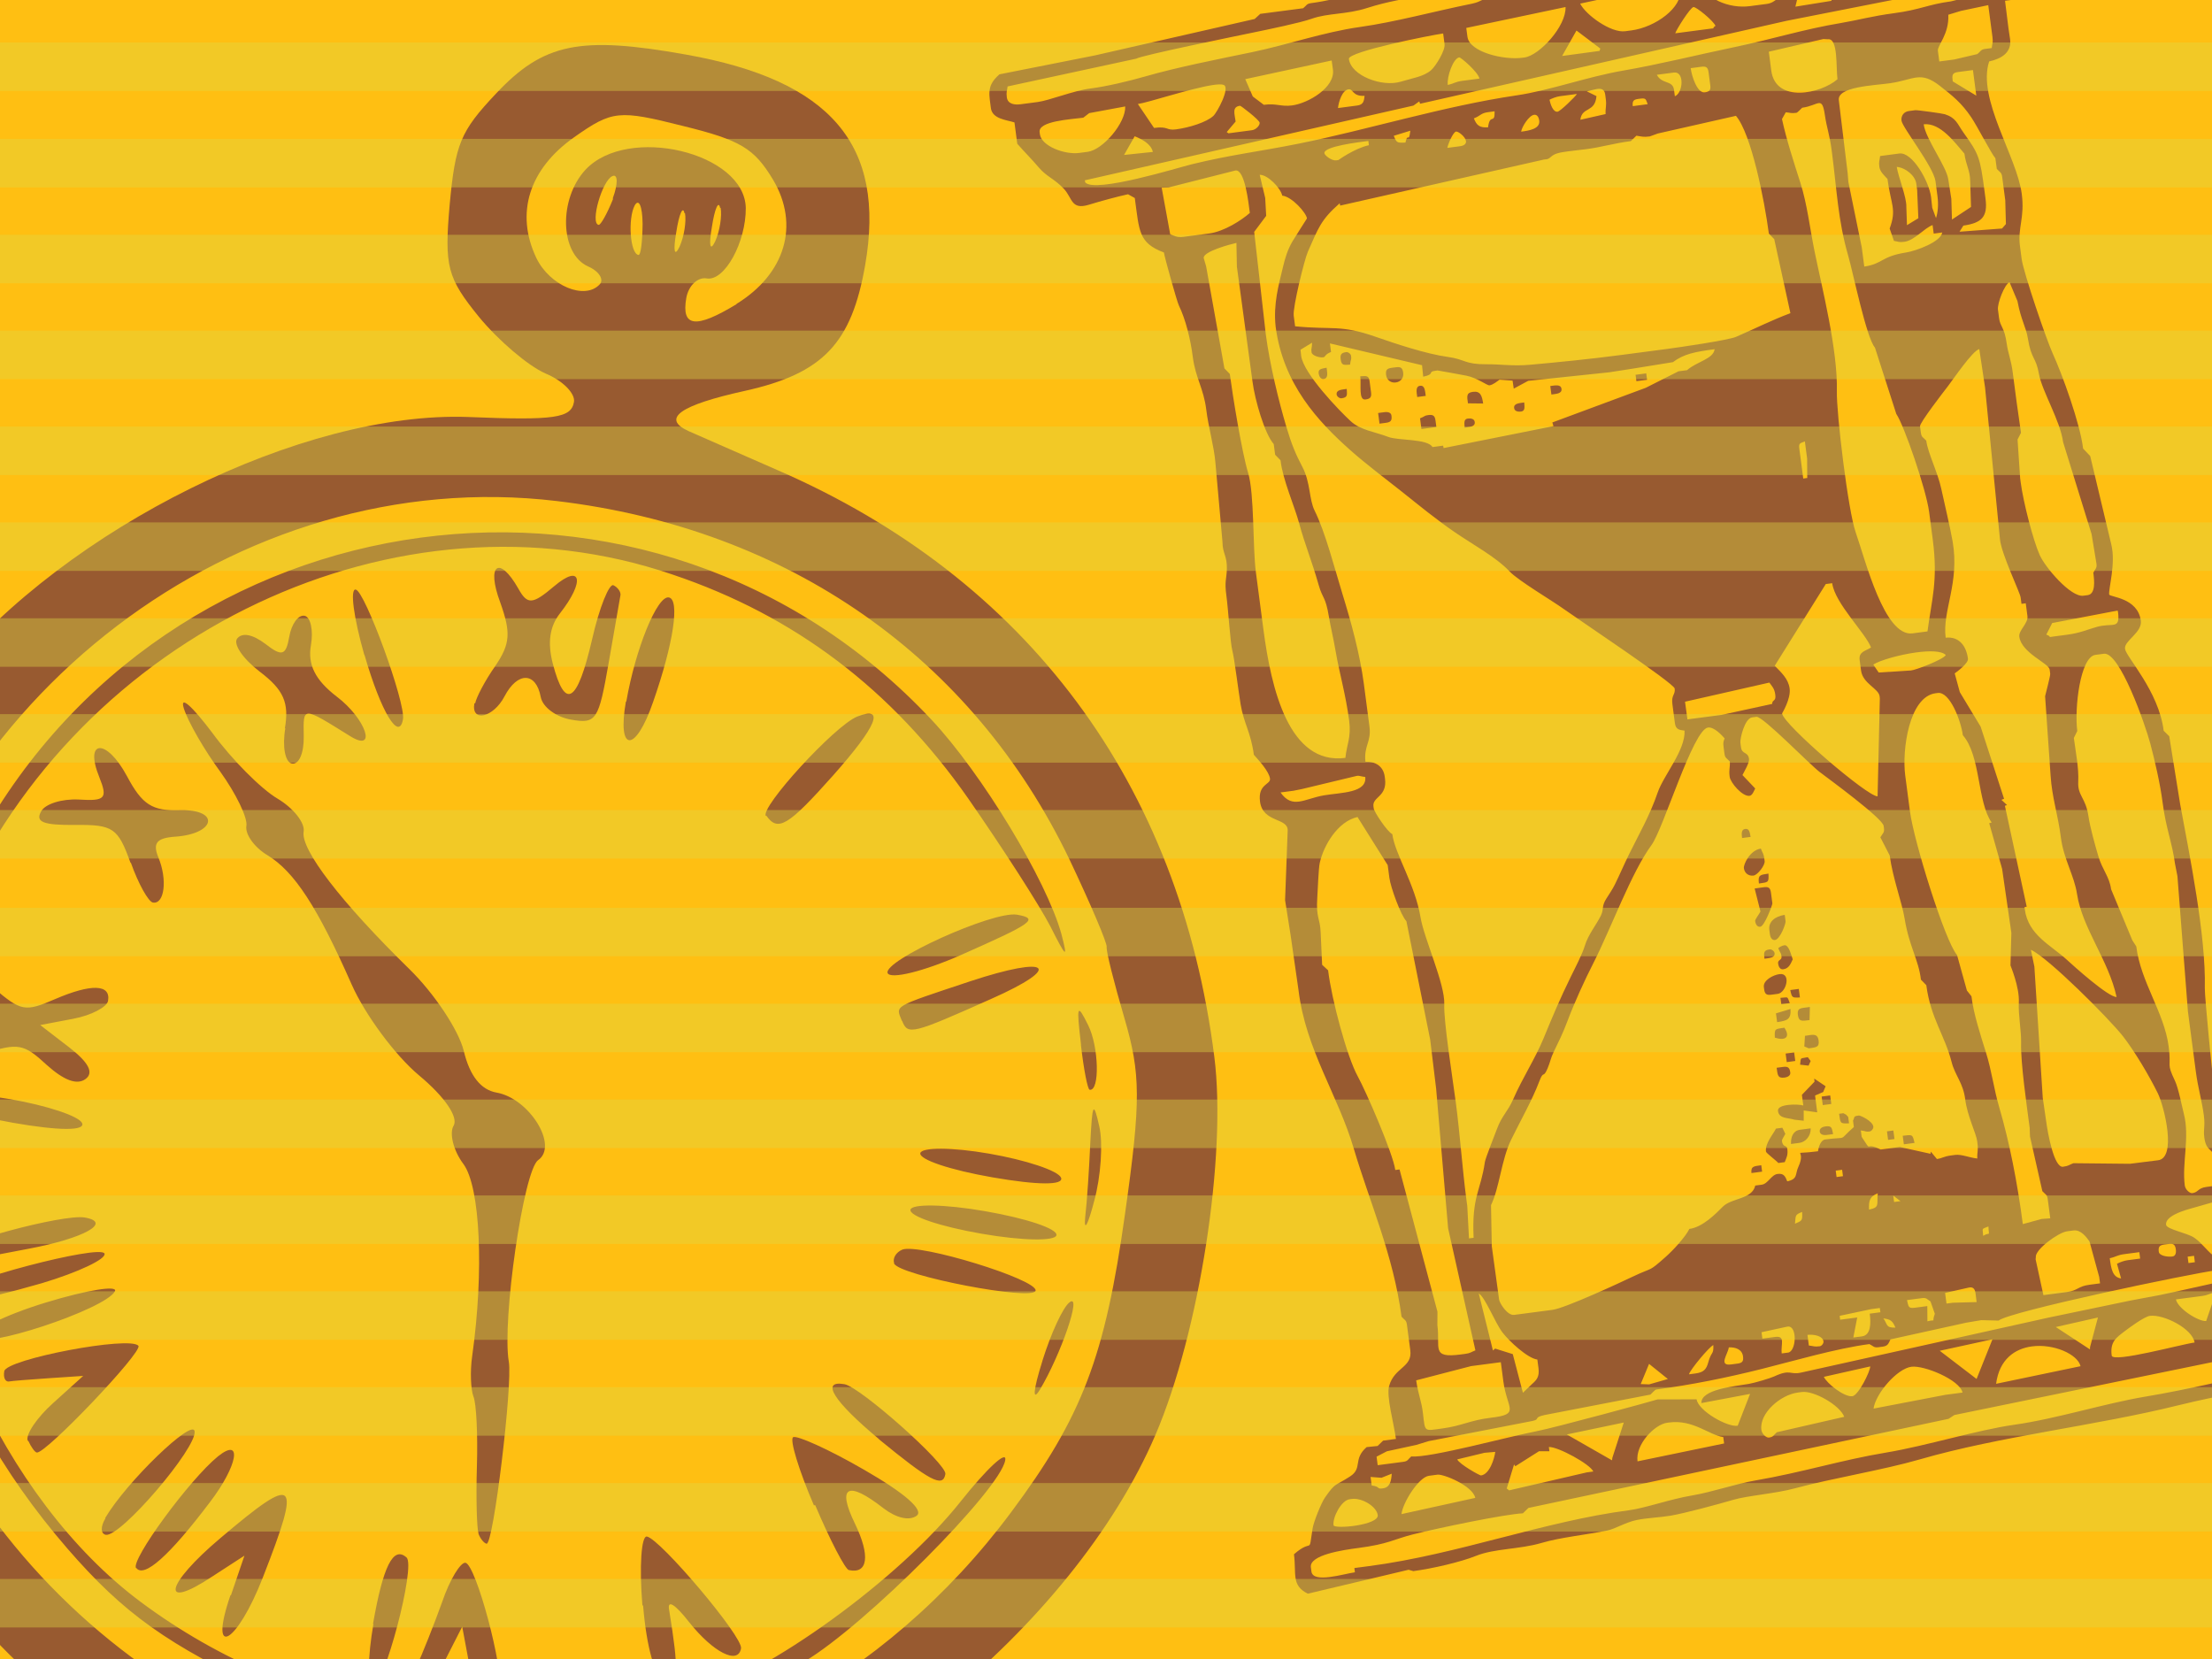 <?xml version="1.0" encoding="UTF-8" standalone="no"?>
<svg
   xmlns:dc="http://purl.org/dc/elements/1.1/"
   xmlns:cc="http://creativecommons.org/ns#"
   xmlns:rdf="http://www.w3.org/1999/02/22-rdf-syntax-ns#"
   xmlns:svg="http://www.w3.org/2000/svg"
   xmlns="http://www.w3.org/2000/svg"
   xmlns:sodipodi="http://sodipodi.sourceforge.net/DTD/sodipodi-0.dtd"
   xmlns:inkscape="http://www.inkscape.org/namespaces/inkscape"
   width="100%"
   height="100%"
   viewBox="0 0 640 480"
   id="redcarpet01"
   version="1.1"
   inkscape:version="0.91 r13725"
   sodipodi:docname="time01.svg">
  <sodipodi:namedview
     pagecolor="#ffffff"
     bordercolor="#666666"
     borderopacity="1"
     objecttolerance="10"
     gridtolerance="10"
     guidetolerance="10"
     inkscape:pageopacity="0"
     inkscape:pageshadow="2"
     inkscape:window-width="897"
     inkscape:window-height="518"
     id="namedview7"
     showgrid="false"
     inkscape:zoom="0.49166667"
     inkscape:cx="518.01093"
     inkscape:cy="240"
     inkscape:window-x="67"
     inkscape:window-y="383"
     inkscape:window-maximized="0"
     inkscape:current-layer="redcarpet01" />
  <defs
     id="defs8" />
  <rect
     id="rect7"
     style="fill:#ffbf12;fill-opacity:1"
     height="480"
     width="640"
     y="0"
     x="0" />
  <path
     inkscape:connector-curvature="0"
     d="M 98.995,530.702 C 26.337,513.379 -22.221,468.214 -52.45,389.9 c -4.048,-10.389 -8.364,-31.585 -9.721,-47.124 -3.974,-49.231 14.722,-108.499 46.746,-147.511 34.936,-42.69 103.09,-76.363 150.846,-74.616 25.164,1.038 29.836,0.297 30.645,-4.344 0.425,-2.437 -3.227,-6.181 -8.246,-8.251 -4.999,-2.186 -13.639,-9.55 -19.262,-16.388 -9.153,-11.279 -10.02,-14.538 -8.455,-32.437 1.64,-17.647 3.1,-21.218 13.365,-32.102 13.798,-14.692 24.328,-16.802 54.939,-11.348 41.982,7.435 57.974,26.122 51.908,60.931 -3.943,22.626 -12.159,31.356 -34.793,36.378 -18.774,4.141 -24.224,7.973 -16.37,11.613 2.103,0.964 13.665,5.968 25.766,11.304 72.245,31.359 116.419,90.703 126.428,169.797 3.623,28.607 -4.305,79.589 -17.013,109.295 -23.821,55.745 -92.154,111.026 -147.516,119.311 -22.467,3.378 -64.915,1.361 -87.646,-4.035 z M 147.115,514.579 c 54.365,0.866 108.891,-28.009 145.403,-76.999 20.593,-27.615 27.228,-45.109 32.993,-86.426 4.637,-32.786 4.539,-40.455 -0.183,-56.58 -3.003,-10.207 -5.336,-19.46 -5.134,-20.621 0.182,-1.044 -4.652,-12.407 -10.773,-25.309 -28.071,-58.451 -81.239,-95.691 -148.35,-103.679 -91.932,-10.998 -181.524,57.196 -197.684,150.619 -14.576,83.657 30.401,167.889 108.94,204.289 20.591,9.446 45.32,14.353 74.767,14.822 z M 77.613,489.437 C 48.629,476.017 35.762,466.841 19.442,447.978 c -19.103,-22.099 -32.288,-45.916 -39.958,-71.88 -6.405,-21.56 -9.325,-69.292 -4.315,-71.288 1.418,-0.59 2.061,6.695 1.488,16.16 -3.629,51.014 24.108,112.754 64.105,142.559 45.081,33.559 104.74,43.836 159.252,27.392 22.589,-6.824 60.219,-34.1 78.005,-56.584 7.505,-9.452 13.354,-14.889 12.828,-11.872 -1.36,8.49 -40.628,47.914 -58.093,58.261 -24.68,14.708 -61.401,23.732 -91.423,22.445 -33.12,-1.348 -39.093,-2.747 -63.679,-13.966 z M 107.925,469.852 c 2.911,-16.708 5.86,-22.65 9.688,-19.234 2.809,2.402 -6.571,37.709 -9.704,37.164 -1.624,-0.283 -1.546,-8.279 0.132,-17.91 z m 12.533,12.465 c 1.732,-3.763 5.125,-12.258 7.458,-18.785 2.217,-6.548 5.372,-11.617 6.764,-11.374 3.017,0.526 11.139,30.753 9.967,37.483 -1.415,8.122 -6.59,3.514 -8.811,-7.752 l -2.105,-11.246 -5.089,9.992 c -5.639,11.092 -13.379,12.971 -8.224,1.914 z m -53.657,-20.707 3.919,-11.511 -9.3,6.031 c -15.275,10.13 -13.688,2.397 2.425,-11.174 22.018,-18.639 23.48,-17.428 12.251,11.34 -7.579,19.481 -15.92,24.125 -9.391,5.178 z m 119.062,2.814 c -0.925,-11.16 -0.316,-20.14 1.308,-19.857 3.829,0.667 27.824,28.998 27.237,32.363 -0.849,4.873 -8.082,1.102 -14.951,-7.507 -4.201,-5.395 -6.476,-6.747 -5.841,-3.528 2.87,17.835 2.637,20.544 -1.54,19.816 -2.553,-0.445 -5.007,-9.002 -6.002,-21.131 z M 39.363,453.72 c -1.629,-2.316 15.466,-25.639 23.687,-32.336 7.226,-5.794 5.75,2.676 -2.304,13.227 -11.811,15.636 -19.158,22.126 -21.362,18.992 z m -8.955,-14.472 c 6.275,-10.623 25.366,-28.935 25.899,-25.136 0.72,4.788 -21.351,30.591 -25.664,29.959 -1.509,-0.26 -1.629,-2.316 -0.12,-4.803 z m 108.033,4.359 c -0.474,-1.398 -0.738,-10.171 -0.458,-19.328 0.281,-9.157 -0.155,-18.319 -1.012,-20.261 -0.741,-1.922 -1.012,-7.23 -0.339,-11.775 3.454,-24.624 2.297,-48.855 -2.534,-55.436 -2.915,-3.855 -4.174,-8.976 -2.842,-11.135 1.374,-2.391 -2.399,-8.189 -10.02,-14.538 -6.89,-5.744 -15.593,-17.542 -19.46,-26.225 -9.941,-22.534 -16.643,-32.788 -24.431,-37.493 -3.682,-2.196 -6.481,-6.031 -6.056,-8.468 0.404,-2.321 -3.029,-9.375 -7.552,-15.662 -4.544,-6.172 -9.323,-14.417 -10.553,-18.337 -1.23,-3.92 2.291,-0.796 8.216,7.051 5.693,7.807 14.247,16.351 18.913,19.077 4.55,2.705 7.984,7.01 7.539,9.563 -0.89,5.105 10.694,20.274 30.61,39.765 7.152,6.985 14.256,17.667 15.723,23.661 1.728,7.235 4.971,11.267 9.496,12.056 9.398,1.638 18.011,15.333 12.016,19.548 -4.224,2.97 -10.509,46.587 -8.485,58.298 1.153,6.418 -4.457,53.022 -6.43,52.678 -0.696,-0.121 -1.79,-1.388 -2.36,-2.922 z M 8.015,416.816 C 7.35,415.146 10.601,410.213 15.415,405.911 l 8.655,-7.817 -9.919,0.663 c -5.444,0.366 -10.655,0.773 -11.644,0.96 -0.969,0.07 -1.599,-1.115 -1.275,-2.972 0.491,-3.501 36.595,-10.36 38.819,-7.343 1.246,1.771 -26.855,31.306 -29.408,30.861 -0.58,-0.102 -1.634,-1.6 -2.415,-3.29 z M 235.49,435.532 c -4.34,-10.081 -7.082,-19.047 -6.012,-19.698 0.954,-0.671 10.276,3.464 20.591,9.446 11.627,6.688 17.341,11.63 15.141,13.279 -2.18,1.533 -5.852,0.654 -9.55,-2.142 -10.415,-8.151 -13.584,-6.432 -8.301,4.412 4.482,9.269 3.784,14.647 -1.745,13.444 -1.044,-0.182 -5.436,-8.599 -9.756,-18.796 z M -7.1,386.924 c -0.761,-1.806 8.412,-6.425 20.405,-10.073 11.993,-3.649 20.969,-5.073 19.929,-3.222 -2.827,5.246 -38.852,17.14 -40.334,13.295 z m 261.358,29.403 c -13.048,-10.881 -16.991,-17.068 -9.913,-15.835 4.525,0.789 29.687,23.106 29.182,26.007 -0.708,4.061 -4.526,1.961 -19.173,-10.036 z M -13.356,374.118 c 0.546,-3.133 42.529,-14.228 43.593,-11.413 0.57,1.534 -7.514,5.386 -18.109,8.56 -18.628,5.362 -25.954,6.237 -25.367,2.872 z m -1.389,-11.241 c 0.505,-2.901 33.003,-11.704 39.269,-10.612 8.122,1.415 -0.335,6.039 -16.157,9.02 -9.889,1.863 -19.293,3.692 -20.787,4.029 -1.493,0.338 -2.396,-0.657 -2.093,-2.397 z m 316.339,30.854 c 2.439,-7.824 5.923,-15.466 7.851,-16.923 3.739,-2.935 -2.533,15.22 -8.59,25.283 -2.176,3.566 -1.958,0.257 0.719,-8.243 z M -16.95,317.899 c 0.303,-1.74 9.152,-1.753 19.943,0.128 10.559,1.84 19.946,4.91 20.783,6.969 0.817,2.175 -6.484,2.218 -19.943,-0.128 C -8.234,322.766 -17.273,319.756 -16.95,317.899 Z m 275.65,47.555 c -0.474,-1.398 0.546,-3.133 2.352,-3.894 4.758,-1.921 39.147,8.615 38.58,11.864 -0.546,3.133 -39.41,-4.357 -40.953,-7.854 z M -16.214,304.757 c -0.761,-1.806 2.105,-4.535 6.414,-5.936 7.104,-2.349 7.458,-3.004 2.979,-7.491 -8.513,-8.776 -4.238,-13.411 5.017,-5.462 7.908,6.758 9.069,6.96 17.732,3.209 10.47,-4.512 16.181,-4.354 15.332,0.52 -0.303,1.74 -4.794,4.186 -10.107,5.173 l -9.521,1.808 8.433,6.491 c 5.583,4.32 7.207,7.353 4.618,9.173 -2.452,1.725 -6.16,0.361 -11.123,-4.09 -6.693,-6.187 -8.201,-6.45 -18.06,-3.386 -6.191,1.91 -11.206,1.873 -12.063,-0.07 z m 279.636,45.261 c 0.303,-1.74 9.732,-1.652 21.683,0.431 11.951,2.083 20.875,5.072 20.551,6.929 -0.303,1.74 -9.732,1.652 -21.683,-0.431 -11.951,-2.082 -20.875,-5.072 -20.551,-6.929 z m 50.561,2.116 c 0.536,-4.45 1.15,-14.146 1.475,-21.501 0.589,-11.613 0.922,-12.153 2.61,-4.686 1.088,4.733 0.474,14.429 -1.475,21.501 -1.834,7.093 -3.03,9.156 -2.61,4.686 z M -25.512,289.508 c 0.303,-1.74 1.958,-3.006 3.815,-2.683 1.74,0.303 3.006,1.958 2.683,3.815 -0.303,1.74 -1.958,3.006 -3.815,2.683 -1.74,-0.303 -3.006,-1.958 -2.683,-3.815 z m 291.785,44.15 c 0.303,-1.74 9.152,-1.753 19.943,0.128 10.559,1.84 19.946,4.91 20.783,6.969 0.817,2.175 -6.484,2.218 -19.943,-0.128 -12.067,-2.103 -21.107,-5.113 -20.783,-6.969 z M -19.024,273.543 c 0.693,-4.661 5.878,-17.267 11.593,-28.107 C 48.018,141.284 189.043,122.342 269.483,208.21 c 14.62,15.579 33.368,46.582 37.61,62.026 1.94,7.392 1.42,6.942 -3.198,-2.231 -3.131,-6.045 -13.851,-22.738 -23.795,-37.023 -22.016,-31.453 -50.09,-52.843 -85.552,-64.761 -79.208,-27.073 -171.718,16.703 -206.798,97.265 -4.453,10.462 -7.487,14.835 -6.774,10.058 z M 312.763,302.188 c -1.348,-11.473 -1.131,-12.033 2.055,-5.619 3.111,6.161 3.46,19.253 0.443,18.727 -0.58,-0.102 -1.718,-5.918 -2.518,-12.992 z M 37.751,249.603 c -3.624,-10.076 -5.011,-11.035 -16.029,-10.923 -9.101,0.088 -11.573,-0.821 -9.847,-3.868 1.101,-2.199 6.03,-3.731 10.888,-3.482 7.683,0.502 8.425,-0.325 6.011,-6.365 -4.527,-11.07 2.002,-11.487 7.961,-0.406 4.412,8.301 7.322,10.123 15.379,9.853 11.639,-0.243 10.29,6.814 -1.334,7.658 -5.444,0.366 -6.655,1.829 -4.981,5.946 2.702,6.448 1.797,13.703 -1.568,13.117 -1.276,-0.222 -4.201,-5.395 -6.363,-11.51 z m 223.227,45.833 c -1.825,-4.622 -3.147,-3.896 19.7,-11.511 23.215,-7.671 27.159,-4.234 6.042,5.118 -22.943,10.229 -24.068,10.511 -25.722,6.278 z m -4.158,-13.875 c -1.406,-3.592 30.397,-18.016 37.379,-16.919 6.614,1.152 4.59,2.474 -16.138,11.654 -10.879,4.799 -20.364,7.092 -21.241,5.265 z M 82.417,210.761 c 1.294,-7.426 -0.324,-11.175 -7.295,-16.454 -4.852,-3.715 -7.802,-8.054 -6.454,-9.613 1.504,-1.77 4.501,-1.129 8.198,1.668 4.736,3.694 5.881,3.296 6.832,-2.157 0.627,-3.597 2.545,-6.371 4.401,-6.048 1.74,0.303 2.622,4.163 1.854,8.572 -0.97,5.569 1.243,10.02 7.462,14.81 8.453,6.375 11.845,16.41 3.866,11.433 -13.916,-8.642 -13.548,-8.697 -13.4,0.056 0.079,5.035 -1.436,8.238 -3.408,7.894 -1.972,-0.344 -2.849,-4.92 -1.919,-10.257 z M 221.586,236.088 c -1.725,-2.452 19.846,-26.071 26.41,-28.753 8.214,-3.231 5.75,2.676 -6.902,16.969 -13.082,14.697 -16.018,16.457 -19.372,11.688 z M 105.384,189.418 c -3.039,-10.691 -4.196,-19.142 -2.456,-18.839 2.669,0.465 14.494,32.772 13.665,37.529 -1.132,6.498 -6.336,-2.06 -11.113,-18.554 z m 32.097,14.081 c 0.283,-1.624 2.817,-6.563 5.831,-10.82 4.346,-6.416 4.544,-9.609 1.414,-18.404 -4.083,-10.873 -0.344,-13.808 5.238,-3.989 2.637,4.763 4.09,4.658 10.403,-0.698 7.852,-6.642 8.976,-1.425 1.607,7.931 -2.932,3.793 -3.605,8.338 -2.043,14.469 3.598,13.658 7.079,11.515 11.379,-6.984 2.102,-9.317 5,-16.344 6.195,-15.658 1.216,0.57 2.174,1.933 2.012,2.861 l -3.397,19.493 c -2.911,16.708 -3.577,17.788 -10.888,16.514 -4.293,-0.748 -8.222,-3.585 -8.781,-6.551 -1.36,-7.291 -6.723,-7.388 -10.494,-0.155 -3.221,6.134 -9.699,7.635 -8.708,1.95 z m 43.725,-0.51 c 2.669,-15.316 8.94,-30.721 12.305,-30.135 3.249,0.566 1.393,13.274 -4.561,30.289 -5.085,14.775 -10.448,14.678 -7.86,-0.174 z M 212.958,88.013 c 14.316,-8.743 18.467,-22.964 10.702,-36.033 -5.471,-9.083 -9.365,-11.435 -26.103,-15.547 -18.554,-4.668 -20.375,-4.507 -31.411,3.254 -13.08,9.198 -17.105,22.006 -10.985,34.908 3.852,8.083 14.102,12.38 18.397,7.629 1.191,-1.347 -0.185,-3.738 -3.409,-5.137 -8.202,-3.701 -8.55,-19.542 -0.742,-27.985 12.198,-13.058 46.063,-5.005 46.37,11.069 0.083,9.818 -6.101,21.293 -11.323,20.383 -2.553,-0.445 -5.263,2.072 -5.889,5.669 -1.476,8.47 2.741,8.966 14.645,1.715 z M 185.924,64.772 c -0.059,-5.151 -1.087,-7.482 -2.304,-5.303 -1.984,3.839 -1.341,13.873 1.095,14.298 0.696,0.121 1.152,-3.864 1.209,-8.995 z m 12.124,-3.028 c -0.428,-2.346 -1.569,0.085 -2.383,5.443 -0.93,5.337 -0.557,7.315 0.937,4.228 1.358,-2.991 2.01,-7.421 1.582,-9.767 z m 10.313,-1.55 c -0.428,-2.346 -1.569,0.085 -2.383,5.443 -0.93,5.337 -0.557,7.315 0.937,4.228 1.358,-2.991 2.01,-7.421 1.582,-9.767 z m -31.076,-2.785 c 1.581,-4.268 1.486,-7.153 -0.069,-6.468 -2.952,1.159 -6.568,13.68 -4.015,14.125 0.58,0.101 2.483,-3.273 4.18,-7.521 z"
     id="path4"
     style="fill:#985a30;fill-opacity:1" />
  <path
     inkscape:connector-curvature="0"
     id="_129758688"
     d="m 591.016,-45.775 0.162,1.233 -3.085,0.406 c -7.869,1.035 -16.638,4.749 -25.58,5.883 -9.805,1.248 -18.731,3.421 -26.965,5.376 -16.882,4.009 -34.482,8.788 -52.457,11.327 -3.9,0.555 -21.787,4.22 -25.989,5.57 -8.078,2.595 -18.164,3.745 -25.908,6.187 -1.75,0.552 -11.632,2.231 -13.346,2.513 -5.872,0.968 -6.313,2.103 -12.821,2.92 -8.762,1.1 -17.132,4.139 -25.666,5.262 -1.383,0.182 -1.29,0.665 -2.318,1.483 l -12.413,1.623 -1.619,1.483 -46.288,10.559 c -0.005,7.15e-4 -0.01,0.001 -0.021,0.002 l -27.531,5.456 c -2.081,1.887 -3.305,3.477 -2.799,7.322 l 0.325,2.469 c 0.415,3.154 4.584,3.391 6.819,4.124 l 0.812,6.17 c 2.216,2.523 3.957,4.208 6.31,6.956 2.183,2.549 4.385,3.166 7.071,5.963 2.657,2.768 2.082,6.337 7.367,4.716 3.496,-1.072 8.158,-2.339 11.301,-3.022 l 1.951,1.089 c 1.318,9.458 1.006,12.99 8.425,15.748 0.175,1.33 3.758,14.154 4.325,15.324 1.968,4.064 3.375,9.712 4.045,14.967 0.773,6.024 3.129,9.041 3.882,15.178 0.638,5.17 2.25,10.599 2.652,15.336 l 2.045,22.967 c 0.003,3.316 1.386,3.987 1.267,7.86 -0.091,2.953 -0.717,3.428 -0.139,7.664 0.552,4.046 1.127,13.628 1.715,15.85 0.614,2.319 1.761,11.745 2.413,15.646 0.907,5.429 2.977,8.134 3.82,14.539 1.223,1.391 4.388,4.738 4.675,6.916 0.229,1.74 -3.566,1.511 -2.889,6.657 0.811,6.164 8.153,4.576 8.003,8.362 l -0.754,20.138 1.565,9.883 2.302,16.016 c 2.098,17.427 11.399,30.284 16.045,46.084 4.372,14.871 11.445,30.754 13.784,48.532 0.892,1.015 1.376,0.922 1.558,2.305 l 0.974,7.404 c 0.661,5.027 -4.552,4.844 -6.112,10.285 -0.881,3.071 1.345,10.7 1.959,15.368 l 0.942,2.386 4.935,-0.649 3.621,-1.105 4.91,-1.538 10e-4,6.2e-4 -4.911,1.538 29.988,-5.828 c 2.437,-0.529 0.086,-0.972 3.54,-1.722 l -8e-5,-0.001 30.605,-5.909 c 0.451,-0.411 1.36,-1.435 1.688,-1.478 10.163,-1.337 20.188,-3.354 30.557,-5.948 8.925,-2.233 21.452,-5.916 31.109,-7.186 1.212,0.599 1.247,1.09 2.63,0.908 l 1.234,-0.162 c 1.65,-0.217 1.708,-1.131 2.24,-2.109 l 21.952,-4.839 4.323,-0.725 5.012,0.123 c 2.933,-2.577 54.972,-13.509 63.354,-14.612 l -6.1e-4,0.001 16.501,-3.671 9.169,-1.589 -0.728,3.279 -37.33,8.284 -4.238,0.907 -8.658,1.624 -23.724,4.94 -71.372,15.858 c -3.527,0.805 -3.044,-1.112 -7.919,1.147 -1.133,0.525 -5.675,1.878 -7.313,2.151 -4.157,0.694 -13.919,1.594 -13.73,5.549 l 14.078,-2.649 -3.576,9.198 c -2.866,0.533 -11.378,-4.255 -11.897,-7.619 l -11.268,0.005 c -0.5,0.222 -29.934,8.259 -35.217,9.25 -7.54,1.413 -30.778,7.778 -36.077,7.257 -1.015,0.892 -0.922,1.376 -2.305,1.558 l -7.404,0.974 -0.325,-2.468 2.979,-1.55 8.499,-1.843 -4.935,0.649 -0.942,-2.386 -3.702,0.487 -1.603,1.557 -3.171,0.323 c -4.082,3.586 -1.045,6.066 -4.821,8.503 -4.512,2.912 -4.125,1.643 -7.234,6.096 -1.099,1.575 -3.295,7.11 -3.572,8.907 -1.254,8.115 0.193,2.592 -5.398,7.504 0.743,5.651 -0.846,8.996 4.01,11.398 l 29.154,-6.92 1.37,0.393 c 5.496,-0.723 13.718,-2.632 18.111,-4.404 5.381,-2.17 12.581,-1.863 18.97,-3.746 5.625,-1.659 12.941,-2.338 19.134,-3.619 2.172,-0.449 5.211,-2.359 8.367,-3.009 3.074,-0.633 6.758,-0.737 9.904,-1.271 3.987,-0.68 13.47,-3.228 17.975,-4.552 4.384,-1.289 12.235,-1.801 17.972,-3.36 10.732,-2.916 25.373,-5.256 36.087,-8.359 23.305,-6.75 50.82,-9.703 74.957,-15.69 11.649,-2.889 25.971,-5.241 36.326,-7.612 5.058,-1.159 13.566,-2.639 18.406,-4.187 1.939,-0.62 7.018,-1.887 8.736,-2.171 6.084,-1.006 4.073,-1.353 7.796,-2.892 l 0.026,-5.632 -0.545,-3.088 c -0.229,-1.742 -1.729,-2.194 -2.874,-2.76 l -6.17,0.812 -1.29,-1.21 -0.675,-4.18 c -4.051,-4.61 -8.619,-10.791 -16.967,-9.693 -1.679,-2.365 -2.95,-6.516 -6.445,-6.057 -1.832,0.241 -1.488,1.452 -4.157,1.803 l -3.702,0.487 c -2.734,0.36 -3.943,-6.89 -4.786,-9.664 -2.149,-7.072 -0.644,-4.338 -6.206,-7.092 l -1.108,0.867 -10e-4,-6.1e-4 1.109,-0.867 0.002,-0.002 -3.006,-3.33 c -1.071,-8.54 -2.192,-20.07 -4.46,-27.472 -0.233,-0.761 -2.546,-24.293 -2.484,-26.755 0.378,-15.08 -4.462,-38.68 -7.13,-53.174 l -3.165,-19.672 -1.607,-1.593 c -1.419,-11.507 -10.873,-21.312 -11.189,-23.709 -0.309,-2.352 5.033,-4.68 4.578,-8.135 -0.884,-6.717 -9.055,-6.808 -9.157,-7.582 -0.223,-1.699 1.981,-9.017 0.601,-14.515 l -6.09,-25.535 -2.055,-2.169 c -0.839,-7.194 -6.109,-21.681 -8.808,-27.541 -1.736,-3.77 -8.453,-23.362 -8.975,-27.333 l -0.487,-3.702 c -0.703,-5.346 1.435,-8.173 0.519,-15.132 -1.424,-10.824 -12.963,-27.525 -9.433,-38.301 3.53,-0.766 6.567,-2.569 6.056,-6.445 l -0.457,-3.075 -1.004,-8.03 1.85,-0.243 c 4.591,-0.604 7.474,-1.424 9.064,-4.693 3.014,-6.196 3.81,-4.313 5.707,-7.267 3.872,-6.031 4.855,-10.604 3.683,-20.471 l 0.931,-1.502 c 3.265,-0.43 6.683,-1.685 6.3,-4.595 l -0.487,-3.702 c -0.401,-3.049 -3.234,-5.223 -6.283,-4.822 l -9.872,1.299 z m 7.891,2.728 1.234,-0.162 c 1.422,-0.187 1.907,0.185 2.094,1.607 l 0.325,2.468 -8.941,2.992 -15.267,3.609 -1.668,1.287 c -3.083,0.311 -3.899,-0.515 -6.336,0.116 l -18.802,4.984 c -1.171,-0.544 -56.758,11.627 -62.62,13.51 -5.862,1.883 -25.883,5.681 -32.051,6.464 -4.347,0.552 -11.562,2.681 -15.316,3.778 -2.27,0.663 -6.029,0.913 -8.506,1.236 -4.319,0.563 -4.095,1.6 -7.212,2.232 -11.03,2.236 -22.043,5.282 -32.412,6.742 -10.46,1.471 -21.027,5.172 -31.03,7.247 -10.295,2.135 -21.733,4.367 -31.222,7.102 -4.474,1.289 -11.061,2.859 -15.737,3.453 -4.921,0.628 -11.842,3.453 -15.166,3.89 l -4.937,0.65 c -1.894,0.249 -3.777,-0.084 -4.027,-1.981 -0.219,-1.666 0.071,-1.74 0.212,-3.166 l 37.23,-8.037 c 0,0 8e-5,0.001 8e-5,0.001 1.453,-0.949 29.697,-6.704 34.15,-7.627 3.965,-0.823 13.256,-2.728 16.588,-3.915 4.83,-1.72 10.011,-1.167 16.138,-3.141 5.832,-1.879 10.935,-2.6 17.316,-3.907 4.917,-1.008 9.005,-3.069 16.41,-4.045 8.969,-1.183 23.866,-5.581 33.506,-7.567 11.876,-2.447 22.736,-5.039 34.873,-7.071 5.026,-0.841 12.383,-3.259 16.382,-4.068 5.918,-1.197 11.921,-1.549 17.4,-3.287 9.764,-3.107 23.023,-6.095 33.865,-7.844 10.146,-1.637 23.433,-6.221 33.528,-7.55 z m -44.999,18.7 0.001,-5.3e-5 -1.259,1.821 1.257,-1.82 z m 39.918,-4.851 2.468,-0.325 c 0.106,2.224 -0.752,11.398 -2.241,11.593 -2.846,0.374 -3.583,-3.377 -4.163,-6.285 l -1.515,-3.564 5.451,-1.42 z m -14.645,3.627 c 2.003,-0.295 3.38,-0.382 3.585,-0.083 2.45,3.531 -5.242,13.666 -11.671,14.512 l -0.617,0.081 c -3.608,0.475 -7.412,-3.23 -9.449,-5.033 l -1.7e-4,-0.001 -2.268,-2.115 0.303,-3.275 c 2.473,-0.378 14.109,-3.197 20.117,-4.085 z m -28.829,3.975 3.812,0.577 -3.812,-0.576 -1.7e-4,-0.001 z m -1.696,2.107 3.702,-0.487 0.244,1.852 c 0.428,3.252 -7.231,12.249 -11.496,12.81 l -3.701,0.487 c -3.268,0.43 -9.497,-3.863 -11.463,-6.024 l -1.899,-2.756 7.046,-1.058 17.567,-4.822 z m -30.443,7.144 c 0.24,5.016 -2.151,12.836 -7.014,13.476 l -4.935,0.649 c -5.991,0.788 -13.467,-2.174 -14.174,-7.55 -0.162,-1.234 22.865,-6.147 26.124,-6.575 z m 38.394,-3.459 c 0.286,0.187 0.573,0.384 0.851,0.609 -0.278,-0.224 -0.566,-0.42 -0.851,-0.609 z m -70.725,10.667 0.287,2.029 c 0.69,5.242 -7.202,10.99 -14.126,11.901 l -1.85,0.243 c -4.126,0.543 -11.408,-4.754 -13.001,-7.988 l 28.694,-6.186 z m 69.838,-8.376 c 1.415,-0.186 5.967,4.896 6.516,6.302 l -12.107,3.434 c 0.049,-1.03 5.567,-9.733 5.591,-9.736 z m 30.233,-3.978 1.85,-0.243 c 0.505,1.341 0.804,1.337 1.023,3.004 l 0.081,0.617 c 0.187,1.422 -0.187,1.907 -1.608,2.094 l -3.085,0.406 0.119,-2.221 1.619,-3.657 z M 452.957,2.035 c 0.241,5.51 -7.541,14.027 -11.899,14.601 l -0.617,0.081 c -5.344,0.703 -15.276,-1.614 -15.863,-6.073 l -0.344,-2.559 28.722,-6.05 z m 70.387,-8.779 c 0.994,2.643 3.146,4.972 6.283,4.822 l 0.294,2.163 -10.46,1.687 -1.8e-4,-0.001 2.055,-8.42 1.825,-0.25 z m -105.796,16.43 0.406,3.085 c 0.246,1.87 -2.612,6.432 -3.901,7.545 -2.166,1.868 -5.396,2.288 -8.753,3.311 -5.348,1.63 -14.38,-1.657 -15.028,-6.585 -0.276,-2.101 23.851,-6.904 27.277,-7.355 z m 72.43,-7.647 c 0.777,-0.102 5.755,3.963 6.364,5.439 -1.52,1.021 0.59,0.551 -1.769,0.861 l -9.872,1.299 c 0.187,-0.849 4.319,-7.473 5.277,-7.599 z m -104.684,15.461 0.37,2.658 c 0.677,5.145 -7.153,9.728 -11.82,10.342 -3.307,0.435 -4.413,-0.674 -8.182,-0.178 l -3.19,-2.405 -2.179,-5.017 25.005,-5.4 z m 70.831,-8.666 6.9,5.216 -0.226,0.681 -10.836,1.468 4.161,-7.369 z m 131.435,-16.719 -3.035,3.31 -20.071,4.975 c -6.587,0.867 -8.846,2.419 -16.495,3.425 -6.376,0.839 -10.627,2.05 -15.226,2.815 -10.949,1.821 -19.97,4.715 -31.184,7.052 -10.159,2.116 -21.526,4.941 -31.744,6.7 -10.751,1.852 -21.238,5.765 -31.078,7.211 -20.891,3.071 -43.079,9.947 -62.803,13.925 -11.576,2.335 -19.886,3.243 -31.182,6.022 -3.995,0.983 -27.775,8.351 -30.733,5.257 l -0.146,-0.631 95.096,-21.631 1.681,-1.212 0.223,0.687 105.999,-23.986 70.695,-13.919 z M 350.934,24.595 c 1.443,-0.21 2.545,-0.251 3.109,-0.03 2.001,0.79 -1.904,7.983 -2.985,8.974 -2.035,1.866 -7.001,3.389 -10.827,3.893 -2.878,0.379 -2.097,-0.979 -6.332,-0.421 l -4.676,-6.917 c 2.819,-0.371 15.459,-4.572 21.712,-5.498 z m 165.607,-21.03 3.772,0.281 1.7e-4,0.001 -3.772,-0.282 z M 422.224,16.602 c 0.398,-0.052 5.403,4.175 5.829,6.136 l -4.937,0.649 c -2.127,0.28 -2.328,0.771 -4.237,1.186 -0.27,-2.456 1.587,-7.74 3.344,-7.971 z m -96.663,14.197 c 0.196,4.72 -6.436,12.547 -10.837,13.126 l -2.469,0.325 c -4.246,0.559 -10.931,-1.99 -11.381,-5.406 l -0.081,-0.617 c -0.422,-3.206 8.983,-3.692 12.632,-4.172 l 1.716,-1.325 10.419,-1.931 z m 64.613,-4.96 c 1.4,-0.184 1.034,2.072 4.643,1.9 -0.189,1.447 -0.268,2.546 -2.143,2.792 l -5.553,0.731 c 0.168,-1.704 1.188,-5.177 3.053,-5.422 z M 575.266,1.488 576.484,10.742 c 0.219,1.666 -0.071,1.74 -0.212,3.166 l -1.85,0.243 c -1.383,0.182 -1.291,0.667 -2.316,1.498 l -6.682,1.568 -0.01,0.001 -4.319,0.568 -0.406,-3.085 c -0.2,-1.518 3.292,-4.774 3.021,-10.44 l 3.62,-1.103 7.939,-1.673 z M 358.789,30.597 c 0.216,-0.029 5.555,4.062 5.666,4.903 0.099,0.751 -1.033,2.018 -2.224,2.175 l -6.787,0.893 -0.519,-0.352 2.582,-3.058 c -0.299,-2.275 -1.114,-4.246 1.282,-4.561 z m 168.786,-19.308 1.288,0.07 c 3.002,-0.395 2.319,8.077 2.777,11.56 -4.772,4.193 -17.903,7.041 -19.159,-2.5 l -0.708,-5.459 15.802,-3.671 z M 328.298,39.425 c 2.076,0.829 4.755,2.207 5.26,4.534 l -8.337,0.875 3.076,-5.409 z m 160.868,-19.705 3.085,-0.406 c 1.422,-0.187 1.907,0.185 2.094,1.607 l 0.487,3.702 c 0.187,1.422 -0.185,1.907 -1.607,2.094 -2.158,0.284 -3.747,-4.63 -4.059,-6.997 z m -9.791,1.916 4.937,-0.65 c 3.094,-0.407 2.701,5.865 0.275,6.867 l -0.243,-1.85 c -0.379,-2.882 -3.5,-1.532 -4.969,-4.367 z m -17.484,4.142 c 1.356,-0.231 2.332,-0.041 2.546,1.588 l 0.162,1.235 c 0.28,2.127 -0.143,2.45 -0.049,4.401 l -7.307,1.651 c 0.485,-3.883 4.233,-1.949 4.67,-6.847 l -2.789,-1.366 c 1.004,-0.227 1.953,-0.521 2.767,-0.661 z m -10.573,2.06 4.937,-0.65 c -0.384,0.701 -4.797,5.024 -5.602,5.13 -1.281,0.169 -2.035,-2.059 -2.339,-3.457 0.709,-0.388 2.032,-0.895 3.004,-1.023 z m -20.733,4.61 1.852,-0.244 c 0.087,3.99 -1.342,0.377 -1.901,4.644 -2.509,0.12 -3.262,-0.553 -4.107,-2.598 2.066,-0.792 1.944,-1.512 4.156,-1.803 z m 43.432,-3.831 0.617,-0.081 c 1.707,-0.225 1.546,0.281 2.094,1.607 l -4.318,0.568 c -0.146,-1.431 0.148,-1.902 1.607,-2.094 z m -65.967,9.2 c -0.463,3.89 -0.707,0.219 -1.413,3.431 -2.543,0.121 -2.553,0.014 -3.378,-1.958 l 4.792,-1.472 z m 35.817,-4.606 c 0.865,-0.114 1.345,0.679 1.478,1.689 0.308,2.342 -2.784,2.877 -5.229,3.198 0.179,-1.366 2.243,-4.689 3.751,-4.888 z m -47.961,7.566 0.162,1.235 c -4.155,0.902 -8.823,4.299 -8.849,4.302 l -0.617,0.081 c -1.28,0.168 -3.322,-1.4 -3.41,-2.063 -0.263,-1.997 10.101,-3.211 12.713,-3.555 z m 25.376,-2.711 c 0.663,-0.087 2.706,1.48 2.875,2.76 0.114,0.865 -0.68,1.344 -1.69,1.477 l -3.702,0.487 c 0.133,-1.013 1.671,-4.613 2.517,-4.724 z m 145.233,-17.226 4.319,-0.568 0.974,7.404 -6.819,-4.125 c -0.231,-1.753 -0.232,-2.48 1.526,-2.711 z m -11.951,1.577 c 2.011,-0.233 3.853,0.206 6.675,2.407 3.697,2.883 6.286,4.935 9.098,9.105 1.777,2.635 5.793,10.488 6.991,11.851 l 0.406,3.085 c 0.892,1.015 1.377,0.922 1.559,2.305 l 0.893,6.787 0.186,6.868 -1.122,1.289 -12.294,0.927 1.103,-1.765 c 5.237,-0.763 7.119,-2.442 6.411,-7.823 l -0.243,-1.85 c -1.352,-10.277 -1.647,-10.947 -6.155,-17.275 -1.799,-2.525 -2.044,-4.19 -5.375,-5.283 -0.7,-0.23 -8.029,-1.231 -8.537,-1.164 l -1.852,0.244 c -1.444,0.19 -2.333,1.349 -2.143,2.792 0.263,2.001 9.289,13.349 9.839,17.535 l 0.568,4.319 c 0.317,2.41 0.129,4.646 -0.423,6.332 l -1.097,-2.995 -0.333,-3.093 c -0.6,-4.56 -5.405,-13.097 -9.19,-12.598 l -5.553,0.731 c -0.141,1.426 -0.431,1.5 -0.212,3.166 0.192,1.455 1.572,2.586 2.339,3.458 0.983,7.471 2.725,8.724 0.632,14.352 l 1.248,3.572 c 1.282,0.189 1.355,0.479 3.021,0.26 2.894,-0.381 5.654,-3.9 8.15,-4.839 l 0.162,1.233 10e-4,-4e-5 0.162,1.234 2.468,-0.325 c -0.349,2.667 -7.423,5.312 -10.506,5.804 -7.263,1.159 -6.541,3.217 -12.047,4.067 l -0.731,-5.553 -3.876,-18.94 -0.198,-2.492 -2.544,-21.005 c -0.754,-4.106 10.246,-4.395 14.829,-5.065 3.495,-0.512 5.674,-1.424 7.685,-1.659 z M 357.455,49.325 c 2.74,-0.403 3.794,9.507 4.159,12.285 -2.431,2.136 -7.435,5.371 -11.771,5.942 l -7.403,0.974 c -1.883,0.248 -2.568,-0.264 -3.864,-0.746 l -2.468,-13.48 1.966,-0.061 19.382,-4.913 z m 7.013,1.25 c 2.293,-0.07 6.047,3.806 6.531,6.034 2.767,0.272 6.925,4.928 7.144,6.593 0.002,0.007 -3.781,5.909 -4.245,6.726 -1.354,2.387 -2.032,4.545 -2.7,7.358 -1.234,5.195 -2.833,10.653 -2.116,17.235 2.201,16.727 12.362,27.482 21.48,35.614 4.684,4.178 10.037,8.142 15.077,12.155 5.2,4.142 9.877,7.99 15.377,11.764 4.974,3.412 11.873,7.137 15.752,11.276 2.509,2.677 12.277,8.411 15.926,11.049 3.395,2.454 31.64,21.29 31.843,22.835 0.241,1.832 -1.017,1.812 -0.666,4.48 l 0.731,5.554 c 0.247,1.875 1.347,1.954 2.794,2.143 0.272,5.701 -6.056,12.896 -7.77,17.888 -2.328,6.781 -5.262,11.747 -8.343,18.004 -1.492,3.029 -2.504,5.469 -4.019,8.564 -0.689,1.407 -1.682,2.872 -2.512,4.173 -1.456,2.285 -0.61,2.909 -1.572,4.895 -1.227,2.534 -3.696,5.543 -4.618,8.659 -0.715,2.416 -2.811,6.438 -4.097,9.059 -3.133,6.387 -5.097,11.073 -7.87,17.81 -2.429,5.899 -6.057,11.351 -8.805,17.649 -1.555,3.565 -3.262,4.702 -4.694,8.601 -0.695,1.892 -3.319,8.413 -3.479,9.532 -1.206,8.437 -3.831,9.862 -3.255,21.909 l -1.339,0.166 -0.496,-9.339 -0.325,-2.469 c -1.036,-7.873 -1.873,-19.147 -3.035,-27.844 -0.967,-7.278 -3.497,-23.141 -3.296,-28.083 0.24,-5.901 -5.861,-19.014 -6.869,-25.166 -1.553,-9.476 -7.406,-18.282 -8.165,-24.052 -1.49,-0.736 -5.235,-6.389 -5.375,-7.453 l -0.081,-0.616 c -0.361,-2.742 4.034,-2.735 3.345,-7.973 l -0.081,-0.617 c -0.401,-3.046 -2.773,-4.42 -5.586,-4.286 -0.506,-4.65 1.758,-5.732 1.17,-10.197 l -1.623,-12.339 c -1.141,-8.674 -3.74,-18.061 -6.168,-25.933 -2.317,-7.513 -4.945,-17.878 -8.071,-24.177 -1.65,-3.325 -1.171,-8.182 -3.566,-12.7 -1.942,-3.668 -3.118,-6.529 -4.568,-11.394 -2.272,-7.624 -4.844,-18.149 -5.993,-26.884 l -3.365,-29.687 3.471,-4.642 -0.284,-5.189 -1.596,-6.684 z M 526.216,29.835 c 0.932,-0.103 1.369,0.628 1.797,3.595 0.479,3.322 1.357,5.619 1.907,9.803 l 0.162,1.233 c 1.364,10.365 1.69,19.245 4.626,29.386 1.464,5.061 5.279,23.883 7.777,26.727 l 6.168,19.173 c 2.255,3.282 8.638,21.802 9.5,28.35 l 1.055,8.02 c 1.572,11.945 -0.333,17.445 -1.526,26.563 l -4.319,0.568 c -8.171,1.075 -13.652,-21.26 -16.44,-29.171 -2.234,-6.338 -5.62,-34.691 -5.464,-40.889 0.299,-11.904 -4.333,-30.087 -6.446,-40.44 -1.348,-6.605 -2.143,-13.74 -4.124,-19.923 -1.799,-5.615 -4.008,-12.403 -5.306,-18.382 l 1.09,-1.951 c 1.327,0.078 1.4,0.367 3.066,0.148 0.328,-0.043 1.237,-1.067 1.688,-1.477 2.422,-0.319 3.854,-1.237 4.788,-1.334 z m -23.951,3.684 c 4.435,5.171 8.242,24.361 9.519,34.068 l 1.556,1.601 4.683,21.421 c -5.555,2.078 -10.273,4.491 -15.735,6.853 -2.247,0.971 -16.505,3.045 -20.006,3.505 l -12.957,1.705 c -9.444,1.243 -18.443,2.126 -26.604,2.864 -4.971,0.45 -8.527,-0.176 -12.647,-0.144 -6.318,0.05 -6.112,-1.436 -11.135,-2.117 -6.273,-0.851 -15.261,-3.855 -21.016,-5.861 -10.171,-3.545 -12.275,-1.931 -23.207,-3.007 l -0.406,-3.085 c -0.311,-2.364 3.097,-16.253 4.094,-18.49 3.027,-6.794 3.675,-9.158 9.203,-14.015 l 0.151,0.665 59.021,-13.334 c 2.439,-0.052 1.149,-1.446 5.382,-2.133 2.177,-0.35 4.614,-0.587 6.827,-0.867 4.304,-0.546 7.76,-1.654 12.868,-2.326 l 1.602,-1.558 c 1.576,0.226 1.991,0.458 3.87,0.21 l 2.348,-0.849 22.585,-5.113 z m 54.315,2.44 c 4.907,-0.535 9.129,5.465 11.788,8.492 0.449,3.415 1.623,4.732 1.673,7.939 l 0.235,7.487 -5.511,3.645 -0.186,-5.999 -0.87,-5.556 c -0.505,-3.835 -6.565,-11.723 -7.128,-16.008 z m -198.845,34.321 0.135,6.869 4.525,33.316 c 0.7,5.318 3.496,15.016 6.137,18.022 l 0.406,3.085 1.557,1.603 c 0.653,5.683 4.033,13.199 5.396,18.249 1.689,6.259 3.488,10.289 5.665,17.913 1.151,4.033 1.948,3.087 2.949,9.166 0.467,2.829 1.278,6.071 1.913,9.794 1.133,6.617 2.927,12.528 3.933,20.171 0.644,4.898 -0.71,6.97 -1.088,10.812 -16.336,2.149 -21.463,-20.017 -23.704,-37.051 l -2.192,-16.658 c -0.968,-7.358 -0.393,-22.709 -2.26,-28.803 -1.774,-5.79 -4.47,-22.35 -5.289,-28.577 l -1.557,-1.603 -5.291,-29.529 -0.702,-2.396 c -0.248,-1.888 7.771,-4.016 9.466,-4.384 z m 191.052,-21.997 c 2.624,0.259 5.354,2.532 5.666,4.903 l 0.243,1.85 0.34,8.105 -3.291,2.005 -0.183,-5.303 c 0.102,-2.793 -2.32,-8.608 -2.775,-11.56 z m -169.164,50.872 c -0.033,2.042 -0.334,1.373 -0.148,2.786 0.125,0.95 2.315,1.579 3.328,1.446 0.835,-0.11 0.257,-0.712 2.307,-1.559 l -0.325,-2.468 26.653,6.307 0.342,3.322 c 3.594,-0.78 1.125,-1.404 3.54,-1.722 l 0.617,-0.081 c 0.128,-0.017 7.336,1.321 8.279,1.499 3.11,0.587 6.067,2.89 6.723,2.804 1.045,-0.138 2.198,-1.126 2.922,-1.64 l 3.773,0.282 0.336,2.315 4.184,-2.26 23.433,-2.469 6.772,-1.05 11.67,-1.887 c 3.166,-2.391 6.463,-3.009 12.067,-3.747 -0.375,2.86 -5.095,3.53 -7.988,6.072 l -2.468,0.325 -9.487,4.78 -27.015,10.019 0.331,1.072 -31.785,6.342 -0.145,-0.701 -3.085,0.406 c -1.384,-2.449 -9.952,-1.844 -12.736,-2.919 -3.901,-1.506 -8.025,-1.91 -10.917,-4.567 -3.268,-3.002 -13.664,-13.764 -14.339,-18.899 l -0.191,-1.77 3.345,-2.039 z m 9.886,2.722 c -1.422,0.187 -1.794,0.674 -1.607,2.095 0.245,1.865 0.95,1.61 2.711,1.526 0.178,-1.707 0.464,-1.244 0.293,-2.549 -0.072,-0.549 -0.848,-1.144 -1.397,-1.072 z m -5.683,4.514 c -1.183,0.261 -2.472,0.294 -2.305,1.559 0.133,1.009 0.613,1.802 1.478,1.688 1.422,-0.187 0.976,-1.883 0.827,-3.247 z m 197.595,-24.743 2.291,5.459 c 1.046,5.599 2.484,7.505 3.006,10.767 0.997,6.228 2.332,5.305 3.206,10.276 0.895,5.089 6.178,13.53 7.002,19.788 l 8.23,26.576 1.415,8.558 c 0.182,1.383 -0.311,1.419 -0.91,2.63 0.318,2.42 0.683,6.187 -1.656,6.494 l -1.234,0.162 c -3.653,0.481 -11.007,-8.164 -12.614,-11.749 -1.942,-4.333 -4.764,-15.387 -5.504,-21.015 l -0.162,-1.234 -0.752,-11.192 0.997,-1.946 c -1.012,-6.974 -1.522,-10.641 -2.376,-17.339 -0.497,-3.927 -1.331,-5.402 -1.767,-8.537 -0.652,-4.717 -1.87,-4.809 -2.193,-7.26 l -0.325,-2.468 c -0.241,-1.833 1.901,-7.376 3.344,-7.972 z M 402.659,106.422 c -1.422,0.187 -1.794,0.674 -1.607,2.095 0.19,1.444 1.347,2.333 2.792,2.143 1.444,-0.19 2.333,-1.348 2.143,-2.792 -0.187,-1.422 -0.672,-1.795 -2.094,-1.608 l -1.234,0.162 z m -9.092,2.452 c 0.324,2.464 -0.563,6.978 1.51,6.706 1.422,-0.187 1.794,-0.674 1.607,-2.095 l -0.406,-3.085 c -0.245,-1.865 -0.95,-1.61 -2.711,-1.526 z m -3.912,3.653 c -1.356,0.21 -3.11,0.217 -2.923,1.639 0.072,0.549 0.847,1.144 1.396,1.072 1.865,-0.245 1.611,-0.951 1.527,-2.711 z m 21.22,-0.909 c -1.391,0.183 -1.011,1.861 -0.829,3.247 l 2.468,-0.325 c -0.21,-1.356 -0.217,-3.11 -1.639,-2.923 z m 15.294,1.754 c -2.019,0.266 -1.705,1.35 -1.445,3.328 l 4.399,0.049 c -0.346,-2.232 -0.757,-3.667 -2.955,-3.377 z m 22.374,-1.688 0.325,2.468 c 1.356,-0.21 3.11,-0.218 2.922,-1.64 -0.187,-1.422 -1.883,-0.976 -3.247,-0.827 z m 24.679,-3.247 0.243,1.85 3.085,-0.406 -0.243,-1.85 -3.085,0.406 z m -74.492,11.055 0.406,3.085 1.85,-0.243 c 1.422,-0.187 1.795,-0.672 1.608,-2.094 -0.114,-0.865 -1.004,-1.124 -2.014,-0.991 l -1.85,0.243 z m 14.515,0.601 c -1.305,0.172 -0.784,0.328 -2.386,0.942 l 0.406,3.085 4.319,-0.568 -0.243,-1.85 c -0.187,-1.422 -0.674,-1.795 -2.095,-1.608 z m 27.764,-3.653 c -1.356,0.21 -3.11,0.218 -2.922,1.64 0.114,0.865 1.004,1.124 2.014,0.991 1.263,-0.166 0.966,-1.421 0.908,-2.631 z m 131.66,-15.44 1.666,11.086 4.325,43.988 c 0.39,4.163 5.78,15.308 5.975,16.788 l 0.243,1.85 1.235,-0.162 0.487,3.702 c 0.277,2.104 -2.596,4.119 -2.354,5.958 0.622,4.726 8.538,7.65 8.783,9.515 l 0.162,1.234 c 0.071,0.539 -1.354,5.883 -1.48,6.482 l 1.593,23.002 c 0.412,6.395 2.131,11.23 2.965,17.818 0.796,6.293 3.861,11.037 4.664,16.328 1.509,9.943 9.152,19.226 11.464,29.873 -2.403,0.052 -12.259,-8.815 -14.442,-10.815 -4.627,-4.24 -11.14,-7.106 -12.121,-14.563 l -0.081,-0.617 0.635,-0.136 -6.311,-29.197 0.626,-0.204 -1.638,-1.516 0.773,-0.301 -6.784,-20.883 -6.016,-9.968 -1.482,-5.433 c 0.986,-0.7 4.001,-2.988 3.832,-4.27 -0.487,-3.699 -2.591,-6.476 -6.447,-6.056 -1.026,-7.799 4.121,-15.817 2.003,-27.903 -0.746,-4.256 -2.368,-10.955 -3.285,-15.236 -0.996,-4.654 -3.862,-10.273 -4.335,-13.865 -0.892,-1.015 -1.377,-0.923 -1.559,-2.307 l -0.243,-1.85 c -0.133,-1.014 6.911,-10.093 8.049,-11.573 1.552,-2.017 7.133,-10.288 9.097,-10.768 z m -147.993,20.1 c -1.263,0.166 -0.968,1.42 -0.91,2.63 1.354,-0.21 3.11,-0.216 2.922,-1.64 -0.114,-0.865 -1.003,-1.122 -2.013,-0.99 z m 97.531,6.624 0.649,4.935 0.038,5.633 -1.158,0.162 -1.137,-8.639 c -0.225,-1.707 0.281,-1.546 1.607,-2.094 z m 6.056,41.257 1.85,-0.243 c 0.767,5.833 9.657,14.411 11.235,18.606 -1.514,0.988 -3.607,1.196 -3.295,3.572 l 0.406,3.085 c 0.501,3.81 5.074,5.176 5.373,7.453 l 0.061,0.616 -0.649,28.333 c -2.887,0.138 -27.209,-20.746 -27.635,-23.981 -0.002,-0.02 2.583,-4.222 2.192,-7.193 -0.384,-2.915 -2.552,-4.759 -4.319,-6.603 l 14.776,-23.644 z m 84.447,7.665 0.13,0.664 c 0.543,4.973 -1.606,2.776 -6.234,4.091 -2.872,0.817 -4.747,1.748 -8.622,2.258 l -3.702,0.487 c -2.359,0.31 -0.199,0.219 -2.224,-0.54 l 1.704,-3.342 18.952,-3.619 z m -58.338,12.127 c 3.877,-0.53 7.415,-0.496 8.605,0.748 -0.747,1.361 -8.939,4.422 -10.083,4.465 l -9.329,0.594 -1.566,-2.299 c 1.842,-1.202 7.389,-2.824 12.374,-3.508 z m -42.443,8.718 c 0.801,1.128 1.474,1.657 1.722,3.54 0.266,2.022 -0.914,1.31 -0.91,2.63 l -14.645,3.183 -9.872,1.299 -0.693,-5.115 24.394,-5.536 z m 94.349,-8.019 2.468,-0.325 c 4.538,-0.597 11.909,20.39 13.385,25.922 1.304,4.887 2.892,11.772 3.566,17.038 0.961,7.543 2.798,11.73 3.587,17.731 l 0.717,3.684 3.033,39.13 2.273,17.275 c 0.673,5.112 1.803,8.595 2.343,12.881 0.41,3.268 -0.193,3.707 0.12,6.259 0.499,4.035 2.364,3.233 2.635,5.295 l 1.136,8.637 -3.085,0.406 c -2.668,0.351 -2.325,1.562 -4.157,1.803 -0.751,0.099 -2.018,-1.032 -2.175,-2.224 -0.844,-6.414 1.466,-13.952 -0.248,-20.634 -0.622,-2.425 -1.573,-7.48 -2.593,-9.632 -2.575,-5.438 -0.986,-3.591 -1.818,-9.918 -1.308,-9.945 -8.101,-18.631 -9.37,-28.97 l -1.142,-1.762 -6.146,-14.778 c -0.48,-3.645 -2.513,-5.57 -3.711,-9.62 -0.906,-3.064 -2.381,-8.311 -2.839,-11.478 -0.798,-5.508 -3.174,-5.88 -2.959,-10.023 0.202,-3.886 -0.727,-8.518 -1.271,-12.653 l 0.99,-2.013 c -0.851,-6.468 0.821,-21.448 5.262,-22.032 z m -99.302,18.086 1.234,-0.162 c 1.788,-0.235 15.402,13.789 18.261,15.957 2.696,2.044 18.24,13.406 18.529,15.607 l 0.081,0.616 c 0.182,1.383 -0.31,1.419 -1.032,2.687 l 2.704,5.253 c 0.864,6.567 3.534,13.499 4.309,18.237 1.349,8.246 4.048,11.888 4.719,17.682 l 1.557,1.603 c 1.261,9.583 5.367,14.516 7.326,22.256 0.974,3.846 3.345,6.026 3.933,10.774 0.599,4.792 3.168,9.836 3.467,12.106 l 0.081,0.617 c 0.28,2.127 -0.143,2.45 -0.049,4.401 -2.256,-0.222 -4.56,-1.284 -6.413,-1.04 l -1.234,0.162 c -2.127,0.28 -2.329,0.771 -4.041,1.025 l -1.762,-2.14 -0.09,0.627 -8.864,-1.964 -5.553,0.731 c -5.003,-2.474 -2.194,1.404 -5.505,-3.669 l -5e-5,-10e-4 -0.243,-1.85 c 1.707,0.178 1.244,0.464 2.549,0.293 0.549,-0.072 1.144,-0.847 1.072,-1.396 -0.218,-1.656 -3.782,-3.269 -4.189,-3.215 -1.738,0.229 -1.107,0.416 -1.688,1.477 l 0.243,1.85 c -4.875,4.283 -1.267,2.677 -8.313,3.604 -1.263,0.166 -1.903,2.187 -2.063,3.41 -8.786,1.156 -3.056,-1.145 -5.683,4.514 -0.994,2.141 -0.068,3.506 -3.214,4.189 -0.557,-1.349 -0.919,-2.389 -2.794,-2.143 -1.853,0.244 -2.758,2.873 -4.611,3.117 l -1.85,0.243 c -0.882,4.011 -6.835,3.551 -9.382,6.112 -2.11,2.122 -5.853,5.935 -9.681,6.439 -1.152,2.329 -4.66,6.141 -6.833,8.066 -5.263,4.662 -3.392,2.786 -9.751,5.83 -3.688,1.765 -19.373,9.037 -23.015,9.516 l -11.106,1.461 c -1.909,0.251 -4.207,-3.361 -4.35,-4.448 l -2.113,-15.424 -0.225,-11.886 c 2.395,-4.843 3.017,-13.145 5.792,-18.851 2.779,-5.713 6.046,-11.336 8.199,-17.004 1.279,-3.366 1.041,-0.562 2.382,-3.719 0.789,-1.858 0.87,-2.907 1.763,-4.749 1.482,-3.056 2.641,-5.381 3.881,-8.67 2.218,-5.882 4.961,-11.838 7.755,-17.344 4.823,-9.503 10.913,-26.041 16.645,-33.819 3.482,-4.725 12.014,-33.457 16.368,-34.029 1.729,-0.227 3.9,2.103 4.806,3.134 -0.318,0.929 -0.483,1.105 -0.293,2.549 l 0.243,1.85 c 0.182,1.383 0.667,1.29 1.559,2.305 0.093,1.951 -0.329,2.273 -0.049,4.401 0.232,1.762 3.704,5.789 5.747,5.521 0.846,-0.111 1.304,-1.481 1.643,-2.13 l -3.688,-3.878 c 0.478,-0.966 2.044,-3.547 1.899,-4.644 -0.299,-2.27 -2.039,-1.188 -2.337,-3.457 l -0.162,-1.234 c -0.144,-1.091 1.182,-7.06 3.425,-7.355 z m 53.06,-6.981 0.617,-0.081 c 3.484,-0.458 6.7,7.987 7.257,12.226 5.212,5.932 4.135,19.336 8.345,25.264 l -0.715,0.189 3.735,13.218 2.675,18.519 -0.257,9.408 c 0.002,0.095 2.638,6.235 2.418,10.73 -0.18,3.66 0.738,8.235 0.653,11.595 -0.15,5.994 1.624,18.114 2.483,24.646 l 0.092,2.521 3.576,15.826 c 0.892,1.015 1.377,0.922 1.559,2.305 l 0.731,5.553 -2.507,0.191 -5.433,1.482 c -1.616,-12.282 -3.853,-23.6 -6.818,-33.758 -1.621,-5.552 -2.141,-10.44 -3.859,-15.93 -1.521,-4.856 -3.615,-11.239 -4.18,-16.22 l -1.322,-1.673 -2.849,-10.255 c -3.476,-3.957 -12.486,-32.89 -13.621,-41.516 l -1.38,-10.489 c -0.959,-7.288 1.103,-22.741 8.8,-23.754 z m -167.307,23.883 c 0.609,-0.06 1.145,0.228 2.283,0.339 0.505,4.635 -6.911,4.474 -11.878,5.306 -5.758,0.964 -9.155,4.111 -12.638,-0.824 l 3.701,-0.487 2.426,-0.482 15.84,-3.803 c 0.092,-0.022 0.181,-0.043 0.268,-0.045 z m 0.042,11.933 8.735,13.914 0.487,3.702 c 0.364,2.763 3.319,10.878 4.925,12.521 l 6.878,34.255 1.723,14.205 3.468,40.407 7.894,35.305 c -1.341,0.505 -1.337,0.804 -3.004,1.023 l -1.233,0.162 c -8.664,1.14 -5.889,-1.828 -6.77,-8.524 l 0.026,-3.841 -10.969,-41.166 -1.233,0.162 c -0.626,-4.755 -8.593,-23.01 -10.843,-27.069 -3.136,-5.656 -7.582,-22.325 -8.593,-30.706 l -1.727,-1.595 -0.43,-9.342 c -0.176,-4.354 -1.381,-4.057 -0.97,-10.175 0.168,-2.519 0.341,-8.291 0.715,-9.99 1.111,-5.049 5.238,-12.015 10.923,-13.249 z m 112.176,3.444 c -1.165,0.153 -1.073,1.383 -0.909,2.63 l 2.468,-0.325 c -0.261,-1.183 -0.294,-2.472 -1.559,-2.305 z m 4.514,5.683 c -3.179,0.492 -5.046,4.584 -4.903,5.666 0.19,1.444 1.349,2.333 2.792,2.143 1.193,-0.157 3.372,-2.996 3.215,-4.189 l -0.081,-0.616 c -0.219,-1.666 -0.518,-1.662 -1.023,-3.004 z m 2.208,7.24 c -2.422,0.371 -3.092,0.354 -2.76,2.874 2.728,-0.422 2.889,-0.18 2.76,-2.874 z m -1.365,3.944 -2.632,0.366 1.685,6.661 c -0.381,0.751 -1.589,2.321 -1.538,2.714 0.133,1.009 0.613,1.803 1.478,1.689 1.27,-0.167 3.547,-6.44 3.508,-6.738 l -0.406,-3.085 c -0.187,-1.422 -0.674,-1.795 -2.095,-1.608 z m 6.073,7.989 c -2.74,0.424 -4.766,1.945 -4.45,4.352 l 0.162,1.235 c 0.133,1.009 0.613,1.802 1.478,1.688 1.473,-0.194 3.145,-4.72 3.053,-5.422 l -0.244,-1.852 z m -0.098,8.8 c -0.72,0.095 -1.647,0.664 -1.769,0.861 0.614,1.602 0.769,1.082 0.941,2.387 0.149,1.131 -1.138,0.883 -0.989,2.014 0.133,1.009 0.613,1.802 1.477,1.688 1.742,-0.229 2.194,-1.729 2.76,-2.874 -0.463,-1.23 -1.123,-4.246 -2.419,-4.076 z m -4.238,1.186 c -1.756,0.231 -1.756,0.958 -1.526,2.711 1.356,-0.21 3.11,-0.217 2.923,-1.639 -0.072,-0.549 -0.848,-1.144 -1.397,-1.072 z m 2.826,7.161 c -1.883,0.248 -4.784,1.812 -4.531,3.734 l 0.081,0.617 c 0.187,1.422 0.674,1.794 2.095,1.607 l 1.85,-0.243 c 2.483,-0.327 3.989,-6.173 0.504,-5.715 z m 72.737,-7.031 c 4.898,2.149 22.689,19.964 26.626,24.999 3.337,4.268 7.571,11.387 10.086,16.491 1.885,3.824 5.598,18.944 -0.05,19.418 l -8.011,1.001 -16.362,-0.167 c -1.341,0.505 -1.337,0.804 -3.004,1.023 -2.608,0.343 -4.418,-9.723 -4.871,-13.168 l -0.987,-6.78 -2.423,-37.96 -1.011,-4.86 z m -69.621,11.642 c 0.488,2.245 0.497,2.253 2.792,2.143 l -0.325,-2.468 -2.468,0.325 z m -2.841,2.258 0.243,1.85 2.468,-0.325 c -0.886,-2.146 -0.269,-1.643 -2.711,-1.526 z m 2.909,3.223 -4.214,1.266 0.344,2.543 c 2.928,-0.448 4.051,-0.753 3.866,-3.808 z m 3.748,-0.334 c -1.422,0.187 -1.794,0.674 -1.607,2.095 0.27,2.052 1.345,1.662 3.359,1.447 l 0.099,-3.786 -1.85,0.243 z m -5.52,5.748 c -2.728,0.422 -2.889,0.18 -2.76,2.874 2.871,0.941 4.647,0.018 2.76,-2.874 z m 7.439,2.135 c -0.448,0.059 -0.945,0.144 -1.481,0.215 l -0.193,3.07 1.297,0.551 c 1.972,-0.302 3.111,-0.206 2.841,-2.258 -0.22,-1.671 -1.123,-1.761 -2.465,-1.583 z m -7.082,5.349 0.325,2.469 2.468,-0.325 -0.325,-2.469 -2.468,0.325 z m 6.413,1.04 c -2.385,0.518 -1.923,-0.127 -2.224,2.175 l 2.452,0.274 0.6,-1.336 -0.827,-1.113 z m -9.011,3.068 c 0.302,1.972 0.206,3.111 2.258,2.841 1.009,-0.133 1.802,-0.613 1.688,-1.477 -0.187,-1.422 -0.672,-1.795 -2.094,-1.608 l -1.852,0.244 z m 10.872,3.118 0.088,0.907 -3.654,3.802 0.406,3.085 c -1.316,-0.431 -7.604,-0.557 -7.322,1.591 0.301,2.285 2.839,1.899 4.724,2.517 l 2.719,0.303 -0.004,-2.973 3.91,0.544 -0.62,-4.863 2.352,-1.016 0.693,-1.667 -3.297,-2.229 z m 2.149,5.212 0.325,2.468 2.469,-0.325 -0.325,-2.468 -1.234,0.162 -1.235,0.162 z m 5.05,4.984 c 0.422,2.728 0.18,2.889 2.874,2.76 l -0.243,-1.85 -0.609,-0.653 -0.786,-0.419 -1.235,0.162 z m -18.266,4.287 c -0.824,1.665 -3.201,4.299 -2.89,6.657 0.057,0.43 2.874,2.501 3.572,3.295 l 1.852,-0.244 c 0.482,-1.296 0.994,-1.981 0.746,-3.863 -0.155,-1.18 -1.289,-0.26 -1.558,-2.307 -0.043,-0.328 0.71,-1.471 0.99,-2.013 l -0.861,-1.769 -1.85,0.243 z m 6.949,0.34 c -1.981,0.261 -2.694,2.1 -2.598,4.108 l 2.468,-0.325 c 1.73,-0.228 3.32,-1.992 3.215,-4.189 l -3.085,0.406 z m 7.403,-0.974 c -1.009,0.133 -1.802,0.613 -1.688,1.478 0.114,0.865 1.003,1.123 2.013,0.99 l 1.852,-0.244 c -0.374,-1.723 -0.315,-2.469 -2.176,-2.224 z m 17.763,1.429 0.325,2.468 1.85,-0.243 -0.325,-2.468 -1.85,0.243 z m 4.561,1.282 0.325,2.469 3.085,-0.406 c -0.572,-2.635 -0.665,-2.362 -3.41,-2.063 z m -40.931,8.523 c -2.014,0.307 -3.054,0.202 -2.841,2.258 l 3.085,-0.406 -0.244,-1.852 z m 21.545,1.558 1.85,-0.243 0.244,1.852 -1.85,0.243 -0.244,-1.852 z m 12.16,6.56 c -0.329,3.346 0.665,4.033 -2.517,4.724 -0.132,-2.756 0.273,-3.797 2.517,-4.724 z m 4.482,0.665 2.094,1.608 -1.85,0.243 -0.244,-1.852 z m -26.367,4.725 c 0.126,2.638 -0.007,2.496 -2.063,3.41 0.246,-2.502 -0.042,-2.54 2.063,-3.41 z m -93.554,23.606 c 1.851,1.015 4.652,8.38 6.872,11.284 1.901,2.488 7.213,7.451 10.079,7.826 l 0.325,2.469 c 0.33,2.511 -0.538,3.446 -1.9,4.643 l 8e-5,0.001 -2.605,2.498 -2.932,-11.184 -7e-5,-10e-4 -5.104,-1.606 -0.638,0.558 -4.098,-16.487 z M 575.313,354.853 c 0.159,3.327 0.616,1.38 -1.527,2.713 -0.117,-2.438 -0.619,-1.826 1.527,-2.713 z m 66.795,-7.532 c 2.344,-0.308 4.277,0.219 6.332,0.421 l 1.85,-0.243 4e-5,10e-4 -1.852,0.244 3.072,13.984 -0.536,0.423 -9.842,1.618 c -2.055,-1.127 -3.801,-3.957 -6.22,-5.628 -2.12,-1.464 -8.02,-2.424 -8.198,-3.773 -0.31,-2.356 4.526,-3.941 6.432,-4.494 1.756,-0.51 8.811,-2.532 8.961,-2.552 z m -44.017,8.929 1.852,-0.244 c 2.087,-0.275 3.75,1.933 4.615,3.189 l 2.805,10.27 0.244,1.852 -3.085,0.406 c -3.369,0.443 -3.256,1.683 -6.625,2.126 l -6.677,0.869 -2.25,-10.353 0.063,-0.647 c -0.283,-2.155 6.478,-7.129 9.059,-7.468 z m 28.122,3.832 1.233,-0.162 c 1.422,-0.187 1.908,0.185 2.095,1.607 0.133,1.009 -0.127,1.899 -0.991,2.013 -1.426,0.188 -3.793,-0.202 -3.946,-1.363 -0.187,-1.422 0.187,-1.907 1.608,-2.094 z m -11.561,2.776 4.319,-0.568 0.244,1.852 -3.702,0.487 c -0.972,0.128 -2.295,0.633 -3.004,1.022 l 1.186,4.238 c -2.478,-0.324 -2.877,-2.79 -3.279,-5.845 1.909,-0.414 2.11,-0.906 4.237,-1.186 z m 18.299,0.731 1.85,-0.243 0.244,1.852 -1.85,0.243 -0.244,-1.852 z m -62.991,8.893 c 1.027,-0.093 1.471,0.581 1.618,1.693 l 0.326,2.557 -6.868,0.187 -1.852,0.244 -0.406,-3.085 10e-4,-2e-5 6.706,-1.51 c 0.172,-0.042 0.331,-0.075 0.478,-0.083 z m -18.207,3.675 4.319,-0.568 c 1.383,-0.182 1.418,0.309 2.485,0.957 l 1.248,3.572 c -1.072,2.885 0.677,1.466 -2.148,2.177 l -0.029,-4.401 -3.702,0.487 c -1.923,0.253 -1.725,-0.522 -2.175,-2.224 z m 91.927,-12.011 -1.738,0.859 -0.002,-0.002 1.74,-0.858 z m -102.254,14.622 2.469,-0.325 0.162,1.234 -3.085,0.406 c 0.365,2.777 0.366,6.229 -2.273,6.576 l -2.472,0.324 1.124,-5.795 -4.937,0.65 -0.139,-1.131 9.149,-1.938 z m -105.421,14.498 4e-5,10e-4 -10.385,1.993 8.615,-1.133 0.731,5.554 c 1.052,7.995 5.101,9.492 -3.636,10.521 -5.899,0.692 -8.457,2.367 -14.029,3.1 l -5e-5,-10e-4 c -5.327,0.701 -4.957,1.17 -5.586,-4.284 -0.446,-3.87 -1.292,-5.06 -1.971,-9.638 l 15.854,-4.115 10.408,-1.997 z m -10.408,1.997 5e-5,0.001 0.019,-0.005 -0.02,0.002 z m 11.725,-0.941 7e-5,0.001 -1.156,0.172 1.156,-0.172 z m 79.953,-10.509 c 2.835,-0.252 2.44,7.222 0.073,7.534 l -1.852,0.244 c -0.29,-2.605 1.17,-5.175 -1.883,-4.773 l -3.702,0.487 -0.244,-1.852 7.322,-1.59 c 0.102,-0.023 0.193,-0.044 0.285,-0.048 z m 27.641,-2.37 c 2.079,0.272 2.69,0.741 3.491,2.679 -2.833,0.061 -2.204,-0.855 -3.491,-2.679 z m -49.196,7.729 c 0.138,2.887 -0.578,1.73 -1.46,4.98 -0.549,2.023 -1.299,2.914 -3.736,3.235 l -1.85,0.243 c 0.271,-1.23 5.833,-7.957 7.046,-8.458 z m 27.229,-2.954 c 1.961,-0.216 4.436,0.324 4.643,1.9 0.072,0.549 -0.522,1.323 -1.071,1.395 -1.666,0.219 -1.74,-0.07 -3.166,-0.211 l -0.406,-3.085 z m -22.748,3.62 c 2.008,-0.096 3.847,0.617 4.108,2.598 0.187,1.422 -0.187,1.908 -1.608,2.095 l -1.85,0.243 c -3.747,0.493 -0.901,-3.018 -0.649,-4.937 z m 161.729,-20.649 5.553,-0.731 0.325,2.468 c 0.133,1.009 -0.127,1.899 -0.991,2.013 -2.451,0.322 -4.362,-1.338 -4.886,-3.75 z m 14.888,-1.331 c 3.036,-0.399 7.302,4.77 8.622,8.28 l -7.786,2.527 -4.392,0.33 -0.812,-6.17 c -0.237,-1.803 2.506,-4.722 4.367,-4.967 z m -199.692,26.752 5.439,4.379 -5.413,1.554 -2.443,-0.089 2.417,-5.844 z m 164.071,-20.81 -2.883,8.414 c -2.163,0.211 -8.172,-3.546 -8.76,-6.255 l 7.404,-0.974 c 2.127,-0.28 2.329,-0.771 4.238,-1.186 z m 12.36,0.779 c 5.269,-0.554 11.196,1.56 13.001,5.927 l -18.732,5.246 -1.304,-0.1 c -1.009,0.133 -1.899,-0.126 -2.013,-0.99 -0.83,-6.306 3.78,-9.529 9.049,-10.084 z m -46.559,6.616 -2.288,8.563 -0.019,0.664 -9.893,-6.473 12.2,-2.755 z m -161.77,22.196 2.667,0.55 7e-5,10e-4 -10e-4,7e-5 -2.666,-0.55 -7e-5,-10e-4 z m 176.794,-22.674 c 3.954,-0.52 12.316,3.67 12.94,7.712 -3.817,0.502 -23.693,5.968 -23.981,3.783 -0.531,-4.032 1.341,-5.198 3.79,-7.076 1.246,-0.955 5.649,-4.208 7.251,-4.419 z m -45.541,6.781 -4.595,11.477 -10.654,-8.152 15.249,-3.325 z m -35.365,7.85 c -0.011,1.491 -3.436,8.392 -5.163,8.619 -2.377,0.313 -7.441,-3.741 -8.249,-5.604 l 13.412,-3.015 z m 46.754,-5.789 c 6.299,-0.849 13.251,2.249 14.1,5.722 l -24.436,5.097 c 0.931,-7.114 5.436,-10.16 10.335,-10.82 z m -34.835,5.884 c 3.631,-0.478 13.987,3.769 14.79,7.469 l -4.935,0.649 -20.815,3.994 c 0.557,-4.26 6.749,-11.559 10.96,-12.113 z m -136.806,19.254 1.233,-0.162 4e-5,0.001 -1.23,0.162 -0.003,-0.001 z m 103.895,-11.786 1.235,-0.162 c 3.423,-0.45 10.97,3.795 12.241,7.176 l -19.495,4.466 c -1.019,0.874 -0.927,1.359 -2.31,1.541 -0.751,0.099 -2.018,-1.033 -2.175,-2.224 -0.639,-4.859 5.572,-10.148 10.505,-10.797 z m 172.333,-20.974 3.749,-0.31 c 0.505,1.341 0.804,1.337 1.023,3.004 l 0.325,2.469 -1.234,0.162 0.162,1.233 c -24.979,3.286 -50.428,11.352 -75.8,15.6 -11.827,1.98 -25.634,6.398 -37.84,8.122 -10.882,1.538 -25.4,6.105 -37.192,8.066 -12.965,2.156 -24.175,5.732 -37.891,8.083 -5.454,0.934 -12.605,3.394 -18.216,4.324 -6.268,1.039 -13.52,3.665 -18.272,4.282 -24.583,3.192 -49.423,12.763 -75.094,16.14 l -4.319,0.568 0.162,1.234 c -3.206,0.422 -12.118,3.308 -12.583,-0.228 l -0.162,-1.233 c -0.472,-3.588 9.446,-5.013 13.704,-5.569 8.833,-1.155 10.177,-2.508 15.83,-3.936 7.421,-1.875 26.522,-5.844 31.807,-6.097 l 1.603,-1.557 121.55,-25.779 1.699,-1.107 103.948,-21.314 23.043,-6.156 z m -222.649,29.645 -3.3,10.191 -0.102,0.744 -13.089,-7.487 16.491,-3.447 z m 12.551,0.064 0.616,-0.081 c 6.912,-0.909 11.598,3.695 15.62,4.221 l 0.243,1.85 -25.053,5.18 c -0.647,-4.92 4.958,-10.695 8.573,-11.171 z m -52.852,8.692 3.118,-0.266 c -0.27,2.064 -1.662,6.495 -4.124,6.819 -0.371,0.049 -6.299,-3.281 -6.878,-4.644 l 7.883,-1.909 z m 18.625,-1.678 c 2.621,-0.125 11.989,4.99 12.859,7.095 l -1.85,0.243 -22.504,5.214 -0.699,-0.547 2.119,-6.946 0.379,0.506 6.828,-4.327 3.03,-0.004 -0.162,-1.234 z m -45.458,7.723 c -0.134,1.948 -0.422,3.962 -2.553,4.242 -2.005,0.264 -0.537,-0.472 -3.247,-0.827 l -0.325,-2.469 3.162,0.235 2.963,-1.181 z m 10.776,0.606 2.468,-0.325 c 1.699,-0.224 10.158,3.181 10.927,6.721 l -21.351,4.693 c 0.315,-3.199 4.938,-10.692 7.956,-11.089 z m -22.958,6.787 0.617,-0.081 c 2.97,-0.391 7.191,2.186 7.516,4.66 0.387,2.944 -12.635,4.142 -12.793,2.938 -0.306,-2.324 2.267,-7.201 4.66,-7.516 z"
     style="overflow:visible;fill:#985a30;fill-opacity:1" />
  <path
     inkscape:connector-curvature="0"
     id="rect4452"
     d="m 0,12.289 0,14.029 640,0 0,-14.029 -640,0 z m 0,27.894 0,14.029 640,0 0,-14.029 -640,0 z m 0,27.744 0,14.031 640,0 0,-14.031 -640,0 z m 0,27.736 0,14.031 640,0 0,-14.031 -640,0 z m 0,27.748 0,14.029 640,0 0,-14.029 -640,0 z m 0,27.734 0,14.029 640,0 0,-14.029 -640,0 z m 0,27.746 0,14.029 640,0 0,-14.029 -640,0 z m 0,27.736 0,14.029 640,0 0,-14.029 -640,0 z m 0,27.746 0,14.029 640,0 0,-14.029 -640,0 z m 0,28.281 0,14.029 640,0 0,-14.029 -640,0 z m 0,27.744 0,14.031 640,0 0,-14.031 -640,0 z m 0,27.736 0,14.029 640,0 0,-14.029 -640,0 z m 0,27.746 0,14.031 640,0 0,-14.031 -640,0 z m 0,27.736 0,14.029 640,0 0,-14.029 -640,0 z m 0,27.746 0,14.029 640,0 0,-14.029 -640,0 z m 0,27.736 0,14.029 640,0 0,-14.029 -640,0 z m 0,27.746 0,14.029 640,0 0,-14.029 -640,0 z"
     style="opacity:1;fill:#dfd845;fill-rule:nonzero;stroke-width:10;stroke-linecap:round;stroke-linejoin:round;marker:none;fill-opacity:0.399" />
</svg>
